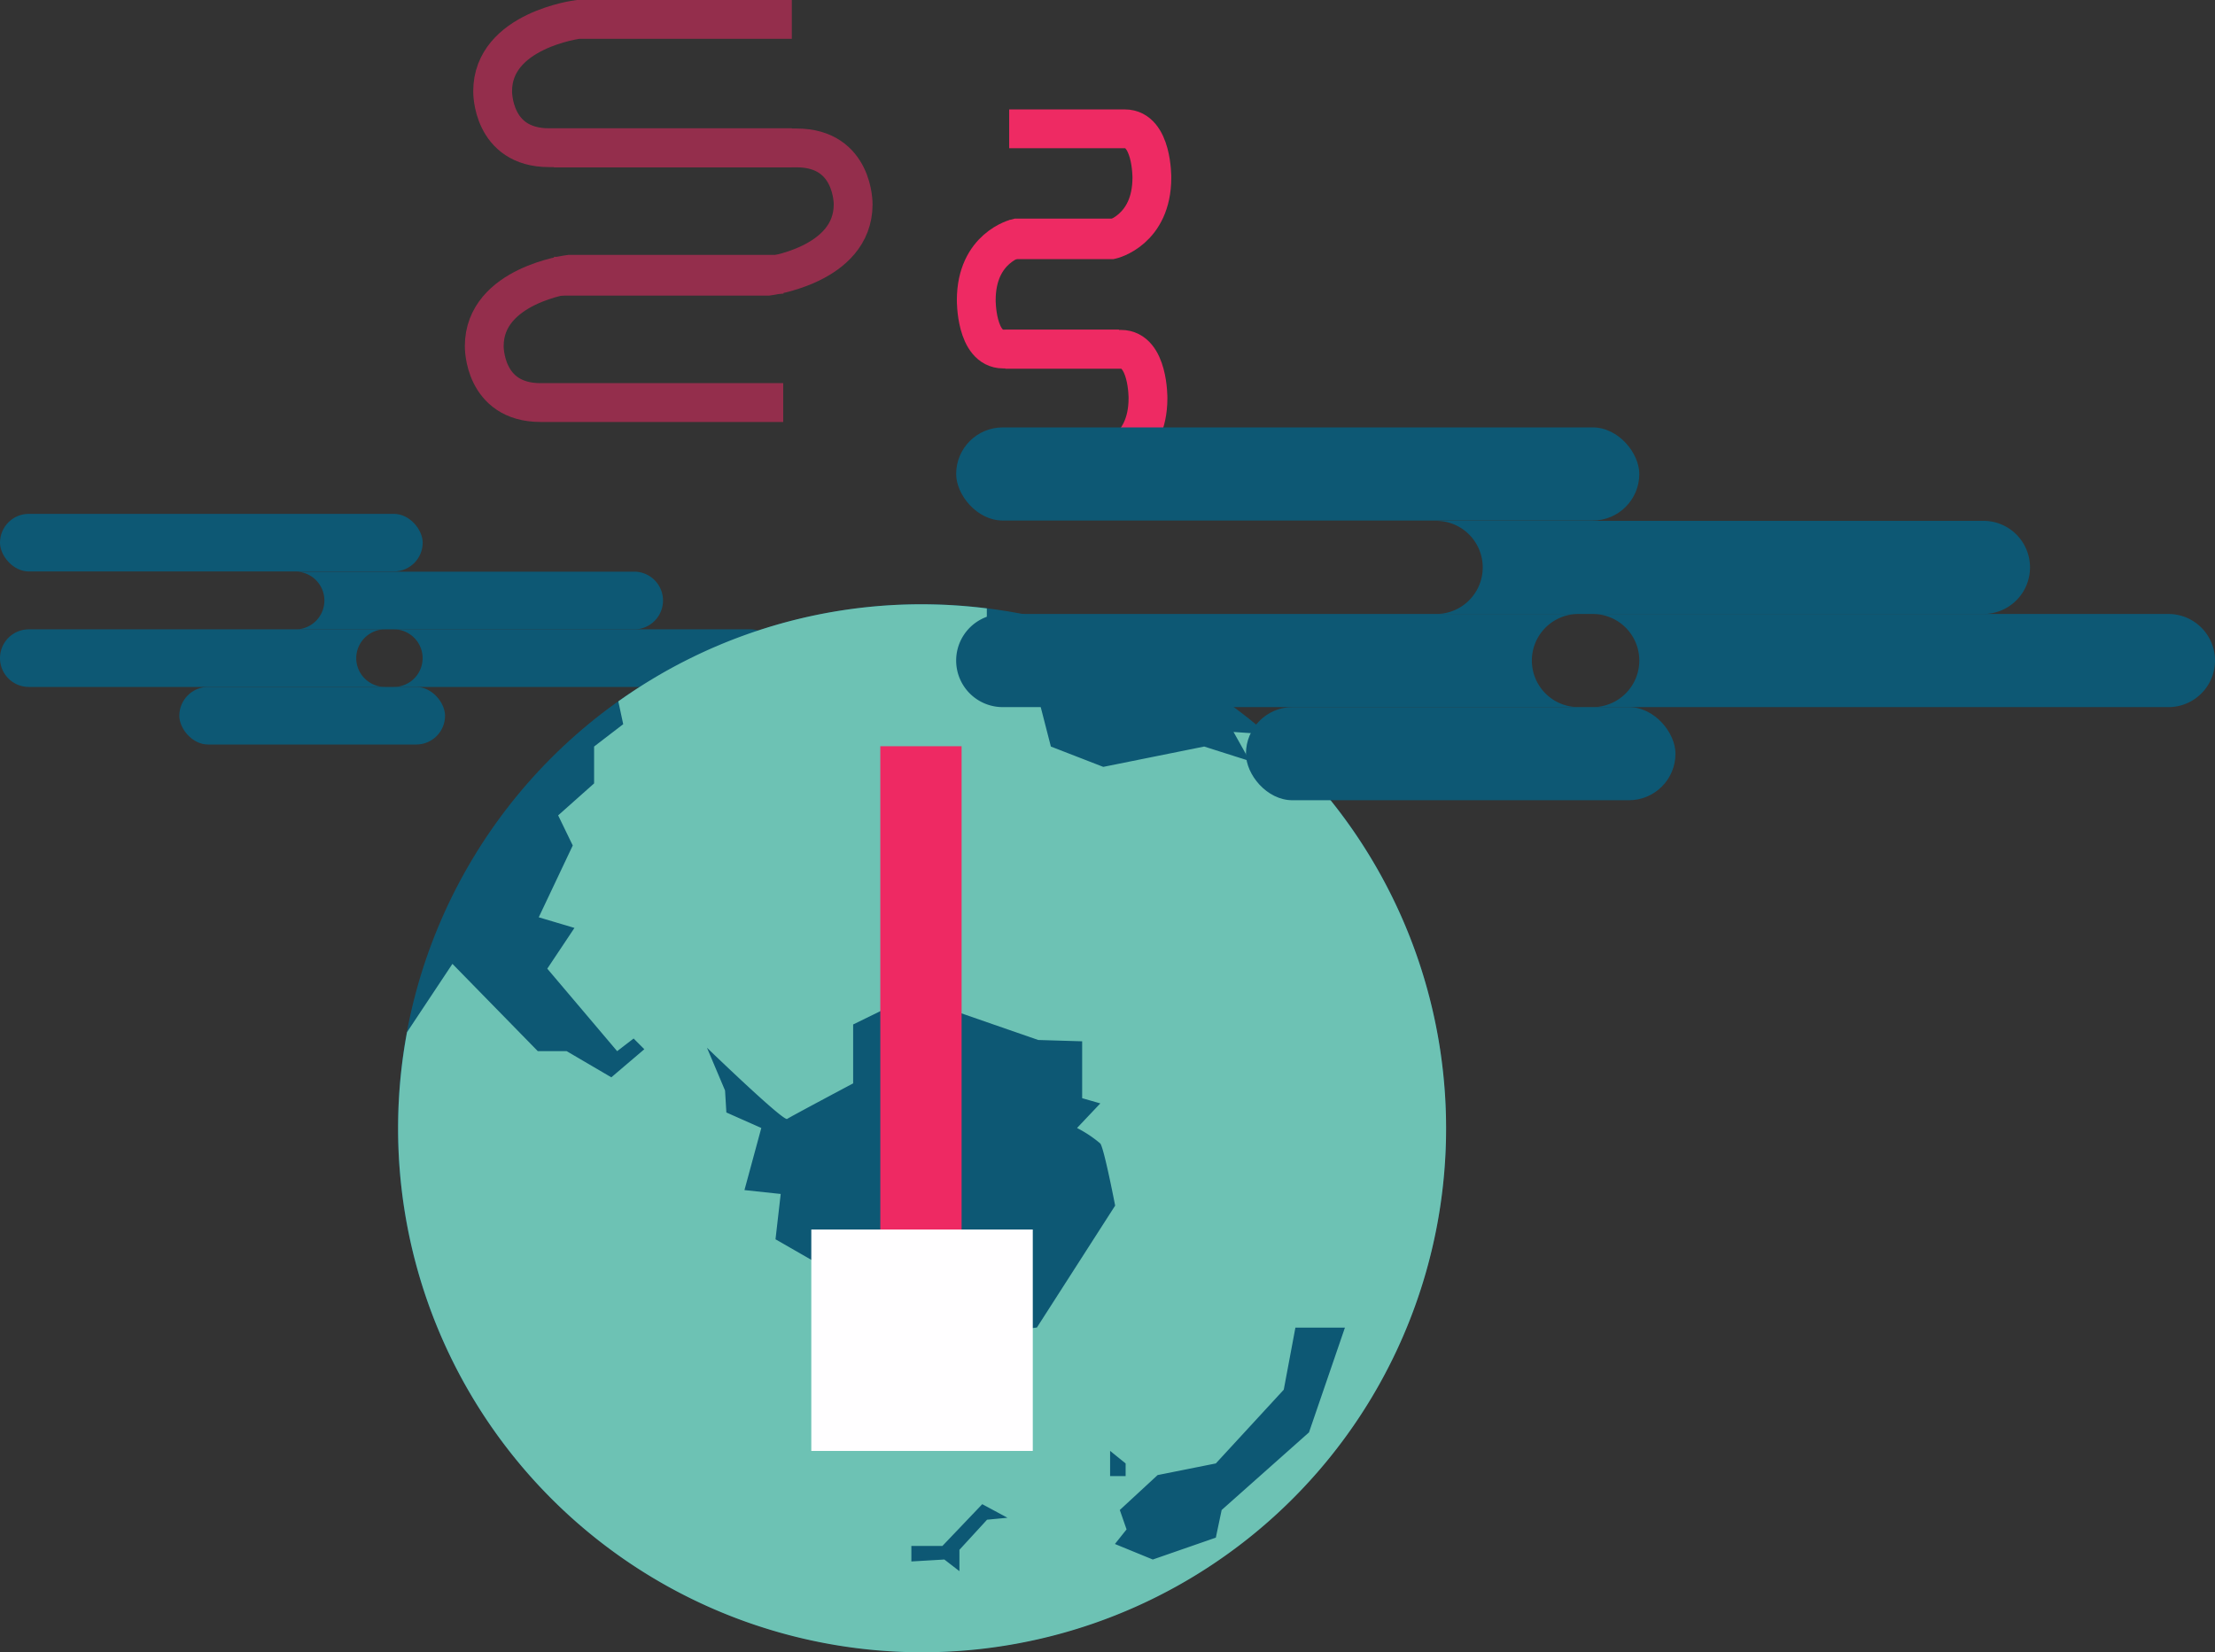 <svg xmlns="http://www.w3.org/2000/svg" viewBox="0 0 285.33 212.86"><rect x="0" y="0" width="285.33" height="212.86" fill="#333333" stroke="none"/><defs><style>.cls-1{fill:#0d5874;}.cls-2{opacity:0.52;}.cls-3{fill:none;stroke:#ee2a63;stroke-miterlimit:10;stroke-width:5px;}.cls-4{fill:#b2dbbe;}.cls-5{fill:#6dc2b4;}.cls-6{fill:#ee2963;}.cls-7{fill:#fffeff;}</style></defs><title>screenGlobe3</title><g id="Layer_2" data-name="Layer 2"><g id="Layer_4" data-name="Layer 4"><rect class="cls-1" y="66.21" width="54.45" height="7.42" rx="3.71"/><path class="cls-1" d="M96.62,81.09H50.73a3.71,3.71,0,1,1,0,7.42H96.62a3.71,3.71,0,0,0,0-7.42Z"/><path class="cls-1" d="M45.89,84.8a3.72,3.72,0,0,1,3.71-3.71H3.71a3.71,3.71,0,0,0,0,7.42H49.6A3.72,3.72,0,0,1,45.89,84.8Z"/><rect class="cls-1" x="23.1" y="88.51" width="34.23" height="7.42" rx="3.71"/><path class="cls-1" d="M81.88,73.66H38.26a3.72,3.72,0,0,1,0,7.43H81.88a3.72,3.72,0,0,0,0-7.43Z"/><g class="cls-2"><path class="cls-3" d="M102,2.5H74.46s-11,1.39-11,9.26c0,0-.13,7.27,7.27,7.27H102"/><path class="cls-3" d="M71.36,35.59H98.9s11-1.38,11-9.25c0,0,.12-7.28-7.28-7.28H71.36"/><path class="cls-3" d="M100.92,35.34H73.38s-11,1.39-11,9.26c0,0-.13,7.27,7.27,7.27h31.24"/></g><path class="cls-3" d="M129.5,59.31h13.14s5.24-1.2,5.24-8c0,0,.06-6.3-3.47-6.3H129.5"/><path class="cls-3" d="M144.12,30.67H131s-5.24,1.21-5.24,8c0,0-.06,6.3,3.47,6.3h14.91"/><path class="cls-3" d="M130,30.89h13.15s5.23-1.2,5.23-8c0,0,.06-6.29-3.47-6.29H130"/><g id="MeltingIce_Cap" data-name="MeltingIce Cap"><polygon class="cls-4" points="158.15 103.69 161.9 103.69 161.9 100.31 166.28 104.56 166.28 106.94 161.4 106.94 158.15 103.69"/><circle class="cls-1" cx="118.77" cy="145.36" r="67.5"/><path class="cls-5" d="M163.24,94.6c-2-.12-4.34-.29-4.34-.29L161,98.06l-5.88-1.87-13,2.62-6.75-2.62-2.25-8.75-2.5-3.38,3.5-1.62-7-2.75v-1.3a68.06,68.06,0,0,0-8.38-.53A67.17,67.17,0,0,0,79.65,90.37l.63,2.94-3.75,2.88v4.75l-4.63,4.12,1.88,3.88-4.38,9.25L74,119.56l-3.5,5.25,9,10.63,2.12-1.63L83,135.19l-4.25,3.62L73,135.44H69.28l-11-11.25L52.43,133A67.5,67.5,0,1,0,163.24,94.6ZM127.15,195.81l-3.56,3.88v2.75l-1.94-1.5-4.25.25v-2h4l5.13-5.38,3.25,1.75ZM143,186.94l2,1.62v1.63h-2Zm14.37,7.62-.75,3.56-8.12,2.82-4.88-2,1.5-1.88-.87-2.5,4.87-4.5,7.5-1.5,8.75-9.5,1.5-8h6.38l-4.63,13.5Z"/><path class="cls-1" d="M91.07,135s9.83,9.5,10.33,9.17,8.5-4.58,8.5-4.58V132l7.5-3.67L133.74,134l5.66.17v7.33l2.34.67-3,3.17a15.42,15.42,0,0,1,3,2c.5.67,1.91,8,1.91,8l-10.08,15.71-14.8,1.63,2.8-2.5-.5-5.5-2.92,1.17-3.91-2.17-7.67-.17-6.67-3.83.67-5.84-4.67-.5,2.17-8-4.5-2-.17-2.83Z"/></g><rect class="cls-6" x="113.4" y="96.15" width="10.47" height="81.17"/><rect class="cls-7" x="104.51" y="158.42" width="28.53" height="28.53"/><rect class="cls-1" x="123.17" y="55.07" width="88" height="12" rx="6"/><path class="cls-1" d="M279.33,79.11H205.17a6,6,0,0,1,0,12h74.16a6,6,0,0,0,0-12Z"/><path class="cls-1" d="M197.33,85.11a6,6,0,0,1,6-6H129.17a6,6,0,1,0,0,12h74.16A6,6,0,0,1,197.33,85.11Z"/><rect class="cls-1" x="160.5" y="91.11" width="55.33" height="12" rx="6"/><path class="cls-1" d="M255.5,67.11H185a6,6,0,0,1,0,12h70.5a6,6,0,0,0,0-12Z"/></g></g></svg>